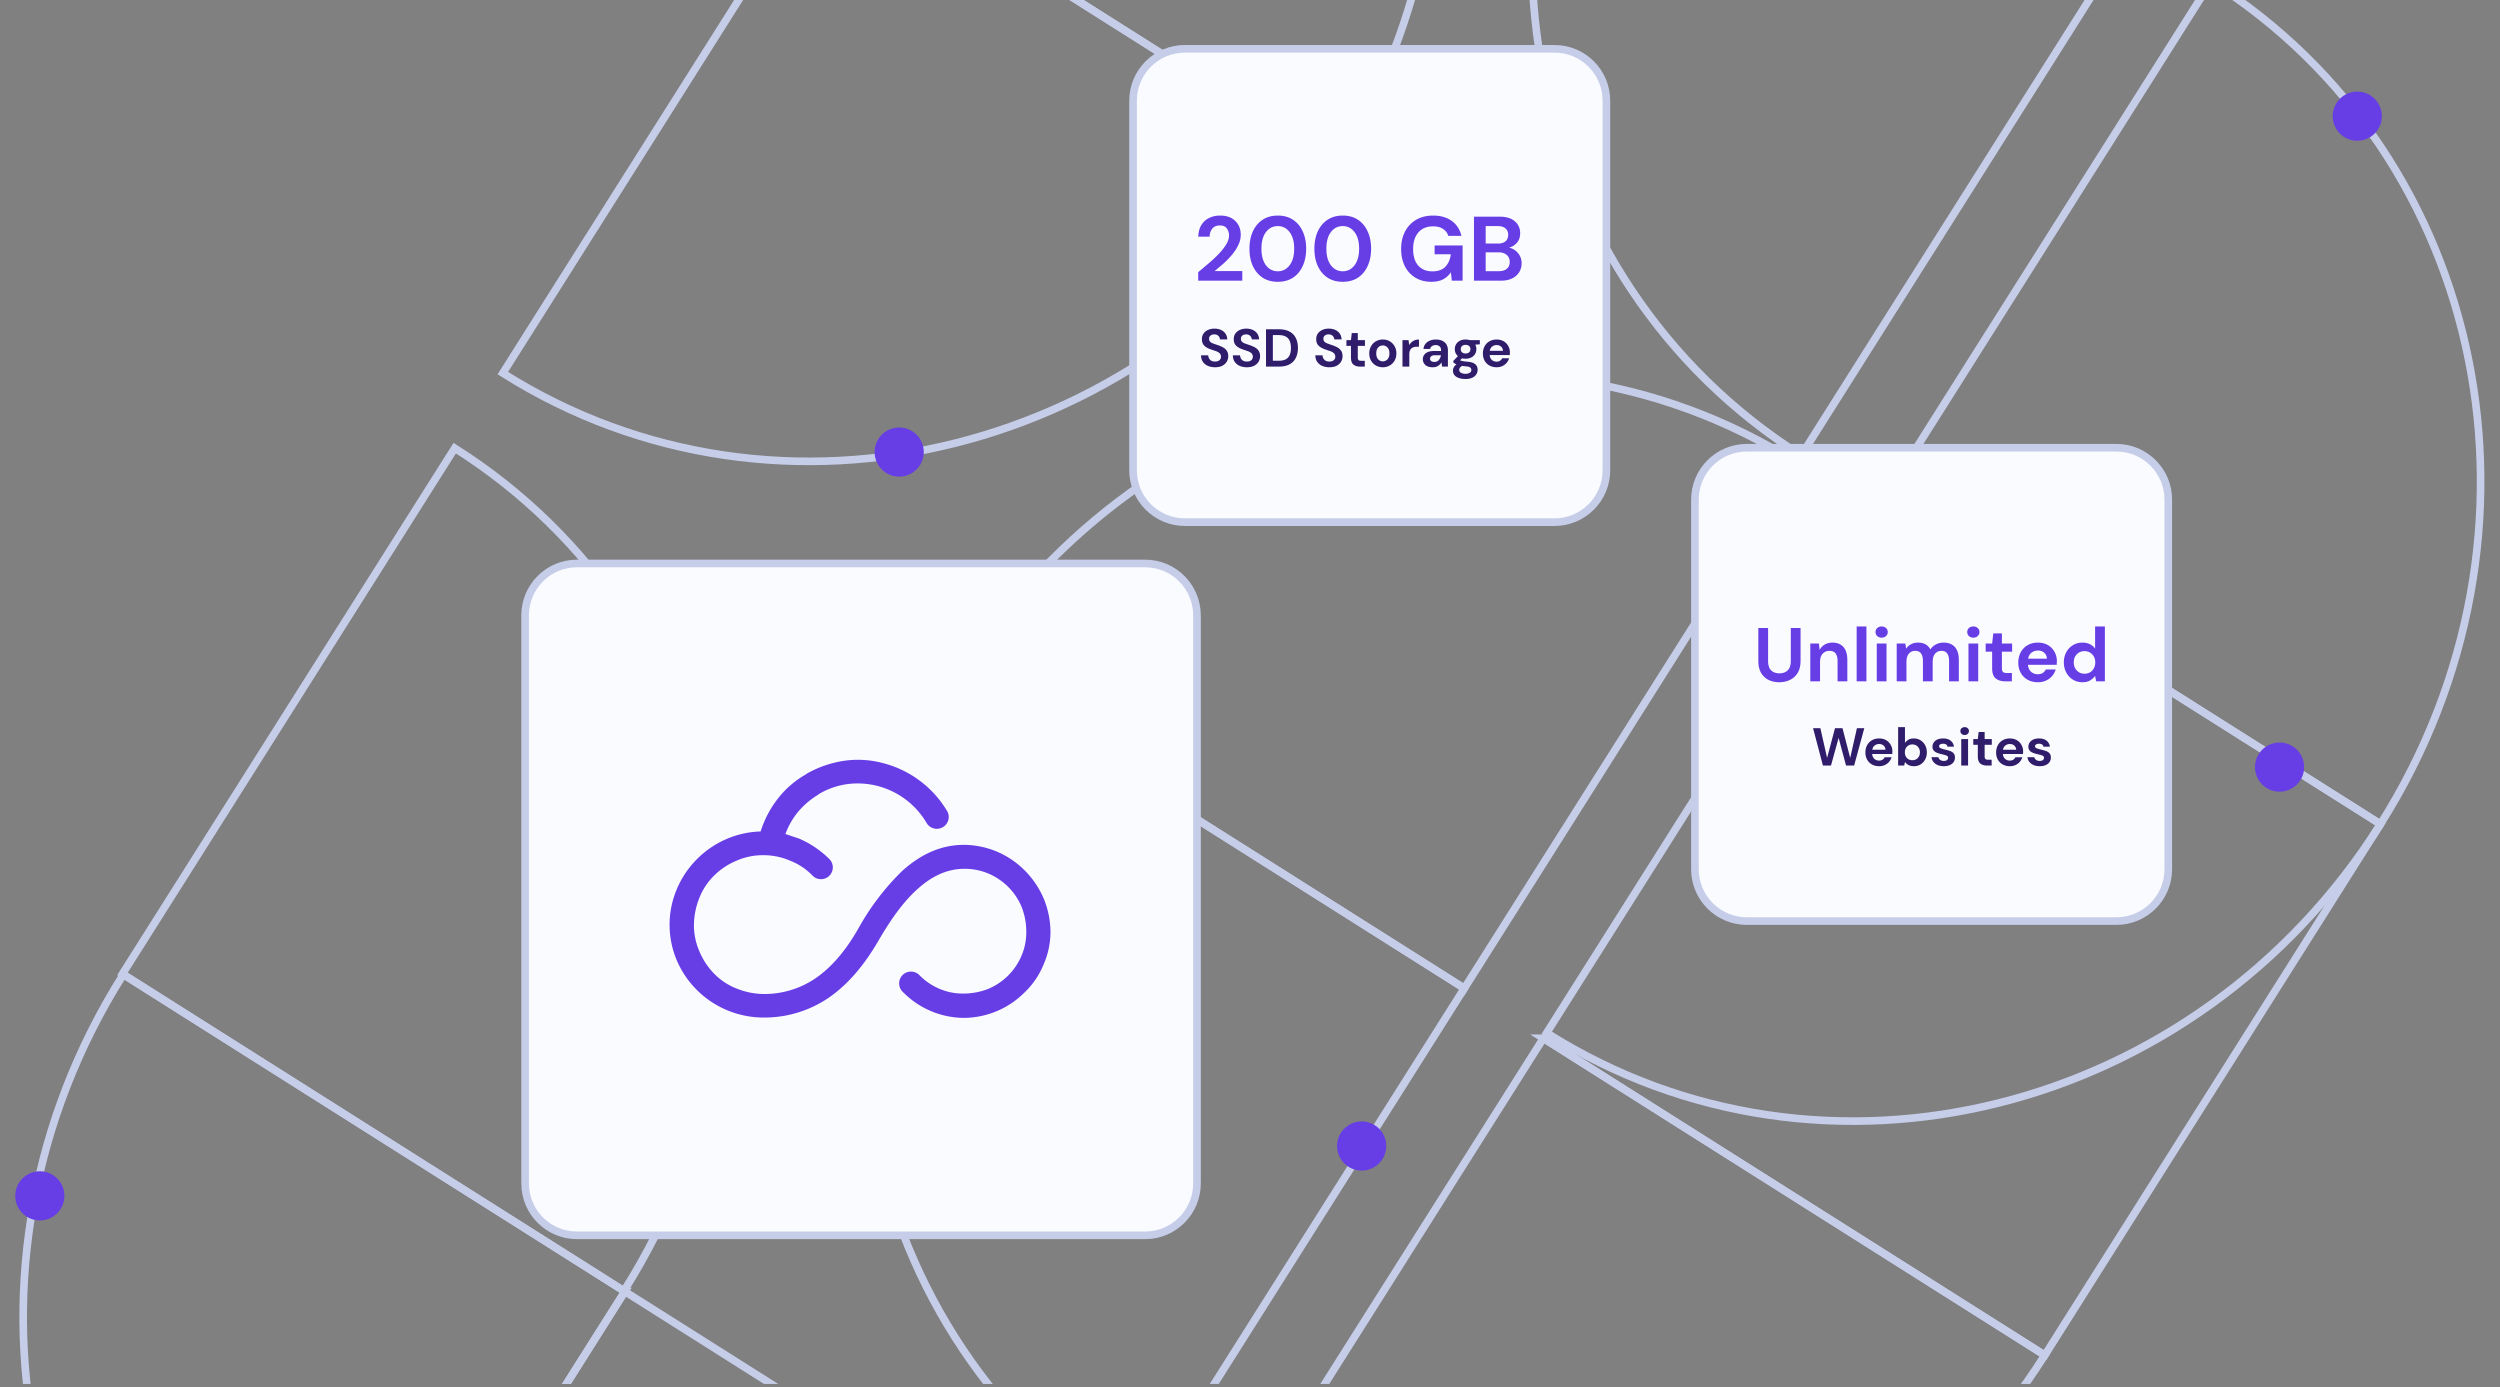 <svg xmlns="http://www.w3.org/2000/svg" xmlns:xlink="http://www.w3.org/1999/xlink" width="328" height="182" fill="none" xmlns:v="https://vecta.io/nano"><rect width="100%" height="100%" fill="#808080" stroke="none"/><g clip-path="url(#A)"><g stroke="#c5cde9" stroke-miterlimit="10"><path d="M109.567-20.027l65.797 41.591c-24.079 38.093-73.055 50.358-109.393 27.387l43.596-68.978z"/><path d="M109.566-20.028l65.798 41.591C199.443-16.53 189.506-66.035 153.162-89l-43.596 68.972zM279.912-9.222l-65.798-41.591c-24.079 38.098-14.137 87.598 22.202 110.569l43.596-68.978zM246.52 66.535l65.797 41.59c-24.079 38.093-73.055 50.358-109.393 27.388l43.596-68.978z"/><path d="M246.52 66.535l65.797 41.59c24.079-38.092 14.137-87.598-22.202-110.563L246.52 66.535zm-54.402 63.135l-65.797-41.585c-24.079 38.093-14.142 87.592 22.196 110.563l43.601-68.978z"/><path d="M192.119 129.67l-65.798-41.585c24.079-38.098 73.055-50.358 109.394-27.387l-43.596 68.973zm10.37 6.55l65.787 41.58c-24.079 38.092-73.061 50.352-109.399 27.387l43.612-68.967z"/><path d="M202.479 136.22l65.797 41.591 44.042-69.686m-230.34 61.32l-65.797-41.591c-24.079 38.098-14.137 87.598 22.202 110.569l43.596-68.978z"/><path d="M16.064 127.776l65.798 41.591c24.079-38.099 14.137-87.598-22.202-110.569l-43.596 68.978zm65.915 41.669l65.797 41.59c-24.079 38.093-73.055 50.358-109.393 27.388l43.596-68.978z"/><path d="M203.949 6.402h-48.481c-3.762 0-6.812 3.05-6.812 6.812v48.481c0 3.762 3.05 6.812 6.812 6.812h48.481c3.762 0 6.812-3.05 6.812-6.812V13.214c0-3.762-3.05-6.812-6.812-6.812z" fill="#fafbff"/></g><path d="M157.205 36.827v-1.116l1.488-1.26c.488-.416.92-.828 1.296-1.236.384-.408.688-.804.912-1.188.232-.392.348-.772.348-1.14a1.51 1.51 0 0 0-.288-.912c-.184-.264-.492-.396-.924-.396-.44 0-.772.144-.996.432s-.336.636-.336 1.044h-1.488c.016-.616.152-1.128.408-1.536.256-.416.596-.724 1.02-.924.424-.208.9-.312 1.428-.312.856 0 1.52.236 1.992.708.48.464.72 1.068.72 1.812 0 .464-.108.916-.324 1.356-.208.44-.484.864-.828 1.272a11.66 11.66 0 0 1-1.116 1.152l-1.164.984h3.636v1.26h-5.784zm10.445.144c-.776 0-1.44-.18-1.992-.54-.552-.368-.98-.876-1.284-1.524-.296-.656-.444-1.416-.444-2.28 0-.856.148-1.612.444-2.268.304-.656.732-1.164 1.284-1.524.552-.368 1.216-.552 1.992-.552s1.44.184 1.992.552c.552.36.976.868 1.272 1.524.304.656.456 1.412.456 2.268 0 .864-.152 1.624-.456 2.28-.296.648-.72 1.156-1.272 1.524-.552.36-1.216.54-1.992.54zm0-1.38c.632 0 1.148-.264 1.548-.792s.6-1.252.6-2.172-.2-1.644-.6-2.172-.916-.792-1.548-.792c-.64 0-1.16.264-1.56.792-.392.528-.588 1.252-.588 2.172s.196 1.644.588 2.172c.4.528.92.792 1.56.792zm8.52 1.38c-.776 0-1.44-.18-1.992-.54-.552-.368-.98-.876-1.284-1.524-.296-.656-.444-1.416-.444-2.28 0-.856.148-1.612.444-2.268.304-.656.732-1.164 1.284-1.524.552-.368 1.216-.552 1.992-.552s1.44.184 1.992.552c.552.36.976.868 1.272 1.524.304.656.456 1.412.456 2.268 0 .864-.152 1.624-.456 2.28-.296.648-.72 1.156-1.272 1.524-.552.36-1.216.54-1.992.54zm0-1.38c.632 0 1.148-.264 1.548-.792s.6-1.252.6-2.172-.2-1.644-.6-2.172-.916-.792-1.548-.792c-.64 0-1.16.264-1.56.792-.392.528-.588 1.252-.588 2.172s.196 1.644.588 2.172c.4.528.92.792 1.56.792zm11.607 1.38c-.792 0-1.484-.18-2.076-.54a3.68 3.68 0 0 1-1.38-1.5c-.328-.648-.492-1.4-.492-2.256 0-.864.168-1.624.504-2.28.344-.664.828-1.18 1.452-1.548.632-.376 1.38-.564 2.244-.564.984 0 1.8.236 2.448.708s1.068 1.124 1.26 1.956h-1.716c-.128-.392-.36-.696-.696-.912-.336-.224-.768-.336-1.296-.336-.84 0-1.488.268-1.944.804-.456.528-.684 1.256-.684 2.184s.224 1.648.672 2.16c.456.504 1.072.756 1.848.756.76 0 1.332-.204 1.716-.612.392-.416.628-.96.708-1.632h-2.124v-1.152h3.672v4.62h-1.416l-.12-1.104c-.272.4-.612.708-1.02.924s-.928.324-1.56.324zm5.609-.144v-8.4h3.372c.872 0 1.536.204 1.992.612.464.4.696.916.696 1.548 0 .528-.144.952-.432 1.272-.28.312-.624.524-1.032.636a1.99 1.99 0 0 1 1.188.72c.312.376.468.816.468 1.32 0 .664-.24 1.212-.72 1.644s-1.16.648-2.04.648h-3.492zm1.536-4.872h1.608c.432 0 .764-.1.996-.3s.348-.484.348-.852c0-.352-.116-.628-.348-.828-.224-.208-.564-.312-1.02-.312h-1.584v2.292zm0 3.624h1.716c.456 0 .808-.104 1.056-.312.256-.216.384-.516.384-.9 0-.392-.132-.7-.396-.924s-.62-.336-1.068-.336h-1.692v2.472z" fill="#673de6"/><path d="M159.422 48.184c-.359 0-.677-.061-.952-.182a1.57 1.57 0 0 1-.651-.532c-.159-.233-.24-.516-.245-.847h.945c.009.229.091.422.245.581s.376.231.651.231c.238 0 .427-.056.567-.168a.57.57 0 0 0 .21-.462c0-.201-.063-.357-.189-.469a1.36 1.36 0 0 0-.49-.273l-.658-.224c-.378-.131-.667-.299-.868-.504s-.294-.478-.294-.819c-.005-.289.063-.537.203-.742a1.4 1.4 0 0 1 .588-.483c.247-.117.532-.175.854-.175s.614.058.861.175.448.28.588.49.222.46.231.749h-.959a.65.65 0 0 0-.203-.455c-.126-.135-.303-.203-.532-.203-.196-.005-.362.044-.497.147s-.196.243-.196.434c0 .163.051.294.154.392s.243.173.42.238l.609.21a4.14 4.14 0 0 1 .665.294c.201.112.362.261.483.448s.182.418.182.707c0 .257-.065.495-.196.714s-.324.397-.581.532-.572.196-.945.196zm4.177 0c-.36 0-.677-.061-.952-.182s-.493-.303-.651-.532-.241-.516-.245-.847h.945c.009.229.091.422.245.581s.375.231.651.231c.238 0 .427-.056.567-.168a.57.57 0 0 0 .21-.462c0-.201-.063-.357-.189-.469s-.285-.203-.49-.273l-.658-.224c-.378-.131-.668-.299-.868-.504s-.294-.478-.294-.819c-.005-.289.063-.537.203-.742s.34-.371.588-.483.532-.175.854-.175.613.058.861.175.448.28.588.49.221.46.231.749h-.959c-.005-.173-.073-.324-.203-.455s-.304-.203-.532-.203c-.196-.005-.362.044-.497.147s-.196.243-.196.434c0 .163.051.294.154.392s.242.173.42.238l.609.21a4.18 4.18 0 0 1 .665.294 1.36 1.36 0 0 1 .483.448c.121.182.182.418.182.707 0 .257-.066.495-.196.714a1.44 1.44 0 0 1-.581.532c-.257.131-.572.196-.945.196zm2.503-.084v-4.9h1.673c.574 0 1.046.103 1.414.308a1.87 1.87 0 0 1 .826.854c.182.364.273.793.273 1.288s-.091.926-.273 1.295c-.177.364-.452.649-.826.854-.368.201-.84.301-1.414.301h-1.673zm.896-.77h.735c.411 0 .735-.065.973-.196a1.15 1.15 0 0 0 .511-.574c.103-.252.154-.555.154-.91s-.051-.651-.154-.903-.273-.446-.511-.581-.562-.203-.973-.203h-.735v3.367zm7.422.854c-.359 0-.677-.061-.952-.182a1.57 1.57 0 0 1-.651-.532c-.159-.233-.24-.516-.245-.847h.945c.009.229.091.422.245.581s.376.231.651.231c.238 0 .427-.056.567-.168a.57.57 0 0 0 .21-.462c0-.201-.063-.357-.189-.469a1.36 1.36 0 0 0-.49-.273l-.658-.224c-.378-.131-.667-.299-.868-.504s-.294-.478-.294-.819c-.005-.289.063-.537.203-.742a1.4 1.4 0 0 1 .588-.483c.247-.117.532-.175.854-.175s.614.058.861.175.448.28.588.49c.145.21.222.46.231.749h-.959a.65.65 0 0 0-.203-.455c-.126-.135-.303-.203-.532-.203-.196-.005-.362.044-.497.147s-.196.243-.196.434c0 .163.051.294.154.392s.243.173.42.238l.609.21a4.14 4.14 0 0 1 .665.294c.201.112.362.261.483.448s.182.418.182.707c0 .257-.065.495-.196.714s-.324.397-.581.532-.572.196-.945.196zm4.03-.084c-.364 0-.656-.089-.875-.266s-.329-.492-.329-.945v-1.512h-.595v-.749h.595l.105-.931h.791v.931h.938v.749h-.938v1.519c0 .168.035.285.105.35s.2.091.378.091h.434v.763h-.609zm2.976.084c-.336 0-.639-.077-.91-.231a1.74 1.74 0 0 1-.637-.637c-.154-.275-.231-.593-.231-.952a1.84 1.84 0 0 1 .238-.945c.159-.275.371-.49.637-.644.271-.154.574-.231.91-.231s.63.077.896.231.483.369.637.644a1.83 1.83 0 0 1 .238.945c0 .359-.079.677-.238.952a1.67 1.67 0 0 1-.637.637 1.79 1.79 0 0 1-.903.231zm0-.777a.83.83 0 0 0 .609-.259c.173-.177.259-.439.259-.784s-.086-.604-.259-.777-.373-.266-.602-.266a.83.83 0 0 0-.616.266c-.168.173-.252.432-.252.777s.084.607.252.784.376.259.609.259zm2.579.693v-3.472h.798l.084.651a1.44 1.44 0 0 1 .511-.532c.22-.135.476-.203.77-.203v.945h-.252c-.196 0-.371.03-.525.091s-.275.166-.364.315c-.084.149-.126.357-.126.623V48.1h-.896zm3.973.084c-.299 0-.544-.047-.735-.14a1.01 1.01 0 0 1-.567-.91c0-.322.126-.583.378-.784s.63-.301 1.134-.301h.882v-.084c0-.238-.068-.413-.203-.525s-.304-.168-.504-.168c-.182 0-.341.044-.476.133a.54.54 0 0 0-.252.378h-.875a1.23 1.23 0 0 1 .252-.658 1.42 1.42 0 0 1 .574-.427c.233-.103.494-.154.784-.154.494 0 .884.124 1.169.371s.427.597.427 1.05V48.1h-.763l-.084-.56c-.103.187-.248.341-.434.462s-.418.182-.707.182zm.203-.7c.256 0 .455-.084.595-.252a1.22 1.22 0 0 0 .273-.623h-.763c-.238 0-.409.044-.511.133a.39.39 0 0 0-.154.315c0 .135.051.24.154.315s.238.112.406.112zm4.11-.42a1.87 1.87 0 0 1-.469-.056l-.259.259c.079.042.186.077.322.105s.354.056.658.084c.462.042.798.152 1.008.329s.315.422.315.735a1.09 1.09 0 0 1-.168.581c-.112.187-.285.336-.518.448s-.532.175-.896.175c-.495 0-.894-.093-1.197-.28s-.455-.457-.455-.826c0-.313.151-.583.455-.812a1.67 1.67 0 0 1-.245-.133c-.066-.047-.124-.096-.175-.147v-.161l.609-.644c-.271-.238-.406-.544-.406-.917 0-.233.056-.446.168-.637s.28-.343.49-.455.464-.168.763-.168c.196 0 .378.028.546.084h1.316v.546l-.595.042c.093.177.14.373.14.588 0 .233-.056.446-.168.637s-.276.343-.49.455-.46.168-.749.168zm0-.686c.182 0 .331-.049.448-.147s.182-.238.182-.42-.061-.322-.182-.42-.266-.147-.448-.147c-.192 0-.346.049-.462.147s-.175.238-.175.42.058.322.175.42.27.147.462.147zm-.84 2.149c0 .173.079.301.238.385a1.23 1.23 0 0 0 .595.133c.224 0 .406-.047.546-.14a.41.41 0 0 0 .21-.364c0-.126-.047-.231-.14-.315s-.269-.135-.539-.154l-.532-.063c-.136.075-.234.156-.294.245s-.084.18-.084.273zm4.905-.343c-.35 0-.66-.075-.931-.224s-.483-.359-.637-.63-.231-.583-.231-.938a2.01 2.01 0 0 1 .224-.959 1.66 1.66 0 0 1 .63-.651c.271-.159.588-.238.952-.238.341 0 .642.075.903.224s.465.355.609.616c.15.257.224.544.224.861l-.007.161-.007.175h-2.639c.019.271.112.483.28.637s.381.231.623.231c.182 0 .334-.04.455-.119a.77.77 0 0 0 .28-.322h.91a1.65 1.65 0 0 1-.329.602 1.58 1.58 0 0 1-.56.42c-.219.103-.469.154-.749.154zm.007-2.912c-.219 0-.413.063-.581.189s-.275.308-.322.56h1.729c-.014-.229-.098-.411-.252-.546s-.345-.203-.574-.203z" fill="#2f1c6a"/><path d="M277.667 58.742h-48.481c-3.762 0-6.812 3.05-6.812 6.812v48.48c0 3.762 3.05 6.812 6.812 6.812h48.481c3.762 0 6.812-3.05 6.812-6.812v-48.48c0-3.762-3.05-6.812-6.812-6.812z" fill="#fafbff" stroke="#c5cde9" stroke-miterlimit="10"/><path d="M233.433 89.51c-.513 0-.976-.1-1.39-.3-.413-.207-.743-.517-.99-.93-.24-.413-.36-.937-.36-1.57v-4.32h1.28v4.33c0 .547.13.953.39 1.22.267.267.634.4 1.1.4.46 0 .824-.133 1.09-.4s.4-.673.4-1.22v-4.33h1.28v4.32c0 .633-.126 1.157-.38 1.57a2.4 2.4 0 0 1-1.02.93c-.42.2-.886.3-1.4.3zm4.077-.12v-4.96h1.13l.1.84a1.75 1.75 0 0 1 .66-.7c.293-.173.637-.26 1.03-.26.613 0 1.09.193 1.43.58s.51.953.51 1.7v2.8h-1.28v-2.68c0-.427-.087-.753-.26-.98s-.443-.34-.81-.34c-.36 0-.657.127-.89.38-.227.253-.34.607-.34 1.06v2.56h-1.28zm6.084 0v-7.2h1.28v7.2h-1.28zm3.278-5.73c-.234 0-.427-.07-.58-.21a.7.7 0 0 1-.22-.53.67.67 0 0 1 .22-.52c.153-.14.346-.21.58-.21s.423.07.57.21c.153.133.23.307.23.52s-.077.39-.23.53c-.147.14-.337.21-.57.21zm-.64 5.73v-4.96h1.28v4.96h-1.28zm2.616 0v-4.96h1.13l.11.67a1.73 1.73 0 0 1 .63-.57c.266-.147.573-.22.92-.22.766 0 1.31.297 1.63.89.18-.273.42-.49.72-.65.306-.16.64-.24 1-.24.646 0 1.143.193 1.49.58s.52.953.52 1.7v2.8h-1.28v-2.68c0-.427-.084-.753-.25-.98-.16-.227-.41-.34-.75-.34-.347 0-.627.127-.84.38-.207.253-.31.607-.31 1.06v2.56h-1.28v-2.68c0-.427-.084-.753-.25-.98s-.424-.34-.77-.34c-.34 0-.617.127-.83.38-.207.253-.31.607-.31 1.06v2.56h-1.28zm10.055-5.73c-.233 0-.427-.07-.58-.21a.7.7 0 0 1-.22-.53.67.67 0 0 1 .22-.52c.153-.14.347-.21.58-.21s.423.07.57.21c.153.133.23.307.23.52s-.077.39-.23.53c-.147.14-.337.21-.57.21zm-.64 5.73v-4.96h1.28v4.96h-1.28zm4.826 0c-.52 0-.937-.127-1.25-.38s-.47-.703-.47-1.35V85.5h-.85v-1.07h.85l.15-1.33h1.13v1.33h1.34v1.07h-1.34v2.17c0 .24.05.407.15.5.107.087.287.13.54.13h.62v1.09h-.87zm4.282.12c-.5 0-.943-.107-1.33-.32s-.69-.513-.91-.9-.33-.833-.33-1.34a2.87 2.87 0 0 1 .32-1.37 2.37 2.37 0 0 1 .9-.93c.387-.227.84-.34 1.36-.34.487 0 .917.107 1.29.32a2.26 2.26 0 0 1 .87.88c.213.367.32.777.32 1.23l-.01.23-.01.25h-3.77c.027.387.16.69.4.91a1.29 1.29 0 0 0 .89.33c.26 0 .477-.057.65-.17a1.11 1.11 0 0 0 .4-.46h1.3a2.36 2.36 0 0 1-.47.86c-.213.253-.48.453-.8.6-.313.147-.67.22-1.07.22zm.01-4.16c-.313 0-.59.09-.83.27-.24.173-.393.44-.46.8h2.47c-.02-.327-.14-.587-.36-.78s-.493-.29-.82-.29zm5.837 4.16c-.467 0-.884-.113-1.25-.34a2.43 2.43 0 0 1-.87-.93c-.214-.393-.32-.84-.32-1.34a2.7 2.7 0 0 1 .32-1.33c.213-.393.503-.7.87-.92.366-.227.783-.34 1.25-.34.373 0 .7.07.98.21a1.77 1.77 0 0 1 .68.59v-2.92h1.28v7.2h-1.14l-.14-.71c-.16.22-.374.413-.64.58-.26.167-.6.25-1.02.25zm.27-1.12c.413 0 .75-.137 1.01-.41.266-.28.4-.637.4-1.07s-.134-.787-.4-1.06c-.26-.28-.597-.42-1.01-.42a1.35 1.35 0 0 0-1.01.41c-.267.273-.4.627-.4 1.06s.133.79.4 1.07.603.42 1.01.42z" fill="#673de6"/><path d="M239.169 100.441l-1.295-4.9h.959l.882 3.899 1.036-3.899h.987l1.008 3.899.882-3.899h.966l-1.33 4.9H242.2l-.973-3.633-1.001 3.633h-1.057zm7.371.084c-.35 0-.661-.075-.931-.224s-.483-.359-.637-.63-.231-.583-.231-.938.074-.679.224-.959a1.66 1.66 0 0 1 .63-.651c.27-.159.588-.238.952-.238.34 0 .641.075.903.224a1.58 1.58 0 0 1 .609.616c.149.257.224.544.224.861l-.007.161-.007.175h-2.639c.018.271.112.483.28.637a.9.9 0 0 0 .623.231c.182 0 .333-.04.455-.119s.219-.191.28-.322h.91c-.066.219-.175.42-.329.602s-.336.317-.56.42-.469.154-.749.154zm.007-2.912a.94.94 0 0 0-.581.189c-.168.121-.276.308-.322.56h1.729c-.014-.229-.098-.411-.252-.546a.84.84 0 0 0-.574-.203zm4.547 2.912c-.261 0-.49-.049-.686-.147s-.354-.236-.476-.413l-.098.476h-.798v-5.04h.896v2.065c.112-.154.259-.289.441-.406.187-.117.427-.175.721-.175.327 0 .619.079.875.238a1.7 1.7 0 0 1 .609.651c.15.275.224.588.224.938s-.074.663-.224.938-.352.485-.609.644-.548.231-.875.231zm-.189-.784c.285 0 .521-.096.707-.287s.28-.439.28-.742a1.04 1.04 0 0 0-.28-.749c-.186-.196-.422-.294-.707-.294s-.527.098-.714.294-.273.439-.273.742.091.553.273.749.425.287.714.287zm4.133.784c-.308 0-.579-.049-.812-.147s-.42-.243-.56-.42-.224-.383-.252-.616h.903c.028.135.102.252.224.35a.79.79 0 0 0 .483.14c.196 0 .338-.04.427-.119s.14-.17.14-.273c0-.149-.066-.25-.196-.301a3.2 3.2 0 0 0-.546-.161l-.455-.119c-.154-.047-.297-.105-.427-.175s-.229-.168-.308-.28-.119-.259-.119-.427c0-.308.121-.567.364-.777s.592-.315 1.036-.315c.41 0 .737.096.98.287a1.16 1.16 0 0 1 .441.791h-.847c-.052-.257-.245-.385-.581-.385-.168 0-.299.033-.392.098s-.133.147-.133.245.067.184.203.245.315.117.539.168a6.45 6.45 0 0 1 .665.189c.205.065.368.166.49.301s.182.32.182.567c.004.215-.052.408-.168.581s-.285.308-.504.406-.479.147-.777.147zm2.726-4.095c-.164 0-.299-.049-.406-.147a.49.49 0 0 1-.154-.371c0-.149.051-.271.154-.364s.242-.147.406-.147.296.049.399.147a.46.46 0 0 1 .161.364.48.48 0 0 1-.161.371c-.103.098-.236.147-.399.147zm-.448 4.011v-3.472h.896v3.472h-.896zm3.378 0c-.364 0-.656-.089-.875-.266s-.329-.492-.329-.945v-1.512h-.595v-.749h.595l.105-.931h.791v.931h.938v.749h-.938v1.519c0 .168.035.285.105.35s.2.091.378.091h.434v.763h-.609zm2.997.084a1.9 1.9 0 0 1-.931-.224c-.27-.149-.483-.359-.637-.63s-.231-.583-.231-.938a2.01 2.01 0 0 1 .224-.959 1.66 1.66 0 0 1 .63-.651 1.85 1.85 0 0 1 .952-.238c.341 0 .642.075.903.224a1.57 1.57 0 0 1 .609.616c.15.257.224.544.224.861l-.007.161-.007.175h-2.639c.019.271.112.483.28.637s.381.231.623.231c.182 0 .334-.04.455-.119a.77.77 0 0 0 .28-.322h.91a1.65 1.65 0 0 1-.329.602c-.149.177-.336.317-.56.42a1.74 1.74 0 0 1-.749.154zm.007-2.912c-.219 0-.413.063-.581.189s-.275.308-.322.56h1.729c-.014-.229-.098-.411-.252-.546s-.345-.203-.574-.203zm3.925 2.912c-.308 0-.579-.049-.812-.147s-.42-.243-.56-.42-.224-.383-.252-.616h.903c.028.135.102.252.224.35a.79.79 0 0 0 .483.14c.196 0 .338-.04.427-.119s.14-.17.14-.273c0-.149-.066-.25-.196-.301a3.2 3.2 0 0 0-.546-.161l-.455-.119c-.154-.047-.297-.105-.427-.175s-.229-.168-.308-.28-.119-.259-.119-.427c0-.308.121-.567.364-.777s.592-.315 1.036-.315c.41 0 .737.096.98.287a1.16 1.16 0 0 1 .441.791h-.847c-.052-.257-.245-.385-.581-.385-.168 0-.299.033-.392.098s-.133.147-.133.245.067.184.203.245.315.117.539.168a6.45 6.45 0 0 1 .665.189c.205.065.368.166.49.301s.182.32.182.567c.004.215-.052.408-.168.581s-.285.308-.504.406-.479.147-.777.147z" fill="#2f1c6a"/><path d="M150.233 73.926H75.707c-3.762 0-6.812 3.05-6.812 6.812v74.526c0 3.762 3.05 6.812 6.812 6.812h74.526c3.762 0 6.812-3.05 6.812-6.812V80.738c0-3.762-3.05-6.812-6.812-6.812z" fill="#fafbff" stroke="#c5cde9" stroke-miterlimit="10"/><g fill="#673de6"><path fill-rule="evenodd" d="M124.271 106.41a1.56 1.56 0 0 1 .191.579c.024.203.009.409-.046.607a1.57 1.57 0 0 1-.274.544 1.55 1.55 0 0 1-.462.398c-.178.1-.375.165-.578.19a1.56 1.56 0 0 1-.608-.045c-.197-.055-.382-.148-.544-.274s-.296-.283-.397-.462c-1.036-1.755-2.56-3.171-4.387-4.074a10.48 10.48 0 0 0-5.901-1.011 9.92 9.92 0 0 0-3.788 1.298c-.007 0-.015.001-.022.004s-.014.008-.019.014-.009.012-.012.02-.003.015-.002.023c-1.143.67-2.147 1.553-2.958 2.601-.598.793-1.077 1.669-1.42 2.601l1.777.591a13 13 0 0 1 3.96 2.662 1.56 1.56 0 0 1 .354.503 1.55 1.55 0 0 1 .016 1.205 1.55 1.55 0 0 1-.339.512c-.147.146-.321.262-.513.34a1.56 1.56 0 0 1-.604.113c-.207-.003-.411-.047-.6-.13s-.361-.204-.503-.354c-.834-.857-1.843-1.524-2.958-1.955a8.72 8.72 0 0 0-3.487-.707 8.53 8.53 0 0 0-3.486.707c-1.103.454-2.108 1.118-2.958 1.955s-1.518 1.84-1.95 2.952c-.449 1.111-.689 2.295-.707 3.492-.012 1.2.229 2.388.707 3.487.454 1.102 1.115 2.106 1.95 2.958a8.35 8.35 0 0 0 2.958 1.949 9.7 9.7 0 0 0 3.486.708c2.444.033 4.839-.689 6.857-2.067 2.072-1.42 3.899-3.548 5.57-6.444a32.46 32.46 0 0 1 5.793-7.631c2.367-2.128 5.013-3.425 8.104-3.425a11.33 11.33 0 0 1 7.982 3.369c1.049 1.055 1.89 2.298 2.478 3.665.568 1.37.871 2.835.891 4.317.008 1.485-.296 2.956-.891 4.317a10.54 10.54 0 0 1-2.478 3.665c-2.109 2.136-4.98 3.348-7.982 3.37-1.487-.009-2.957-.312-4.327-.89a11.31 11.31 0 0 1-3.655-2.48c-.157-.14-.285-.311-.374-.502s-.139-.398-.145-.609.031-.421.108-.617a1.55 1.55 0 0 1 .344-.523 1.54 1.54 0 0 1 .522-.345c.196-.078.406-.115.616-.11a1.55 1.55 0 0 1 .61.144c.191.089.362.216.503.373.761.762 1.666 1.366 2.662 1.777a7.82 7.82 0 0 0 3.136.59 9.05 9.05 0 0 0 3.13-.59c1.001-.411 1.911-1.016 2.676-1.781s1.37-1.674 1.78-2.675c.413-.993.614-2.061.591-3.136-.007-1.073-.207-2.135-.591-3.136-.41-1.001-1.015-1.911-1.78-2.676s-1.675-1.37-2.676-1.78a7.79 7.79 0 0 0-3.13-.59c-2.228 0-4.261 1.002-6.032 2.601-1.95 1.715-3.665 4.199-5.203 6.856-1.893 3.253-4.021 5.737-6.505 7.453a15 15 0 0 1-8.628 2.601c-1.604-.011-3.191-.333-4.673-.947a12.36 12.36 0 0 1-6.634-6.556 11.99 11.99 0 0 1-.947-4.67c0-1.605.322-3.193.947-4.67a12.41 12.41 0 0 1 6.623-6.623c1.388-.584 2.873-.905 4.378-.947.467-1.491 1.186-2.891 2.127-4.138 1.034-1.378 2.343-2.526 3.844-3.37l.055-.062c1.535-.874 3.22-1.454 4.969-1.71a12.74 12.74 0 0 1 5.202.35c3.473.929 6.444 3.18 8.277 6.272v-.022z"/><use xlink:href="#B"/><path d="M117.972 62.535c1.781 0 3.225-1.444 3.225-3.225s-1.444-3.225-3.225-3.225-3.225 1.444-3.225 3.225 1.443 3.225 3.225 3.225zm60.678 91.046c1.781 0 3.225-1.443 3.225-3.225s-1.444-3.225-3.225-3.225-3.225 1.444-3.225 3.225 1.444 3.225 3.225 3.225zm-173.425 6.54c1.781 0 3.225-1.444 3.225-3.225s-1.444-3.225-3.225-3.225S2 155.115 2 156.896s1.444 3.225 3.225 3.225zM309.276 18.466c1.781 0 3.225-1.444 3.225-3.225s-1.444-3.225-3.225-3.225-3.225 1.444-3.225 3.225 1.444 3.225 3.225 3.225z"/></g></g><defs><clipPath id="A"><path fill="#fff" d="M0 0h328v181.571H0z"/></clipPath><path id="B" d="M299.078 103.87c1.781 0 3.225-1.444 3.225-3.225s-1.444-3.225-3.225-3.225-3.225 1.444-3.225 3.225 1.443 3.225 3.225 3.225z"/></defs></svg>